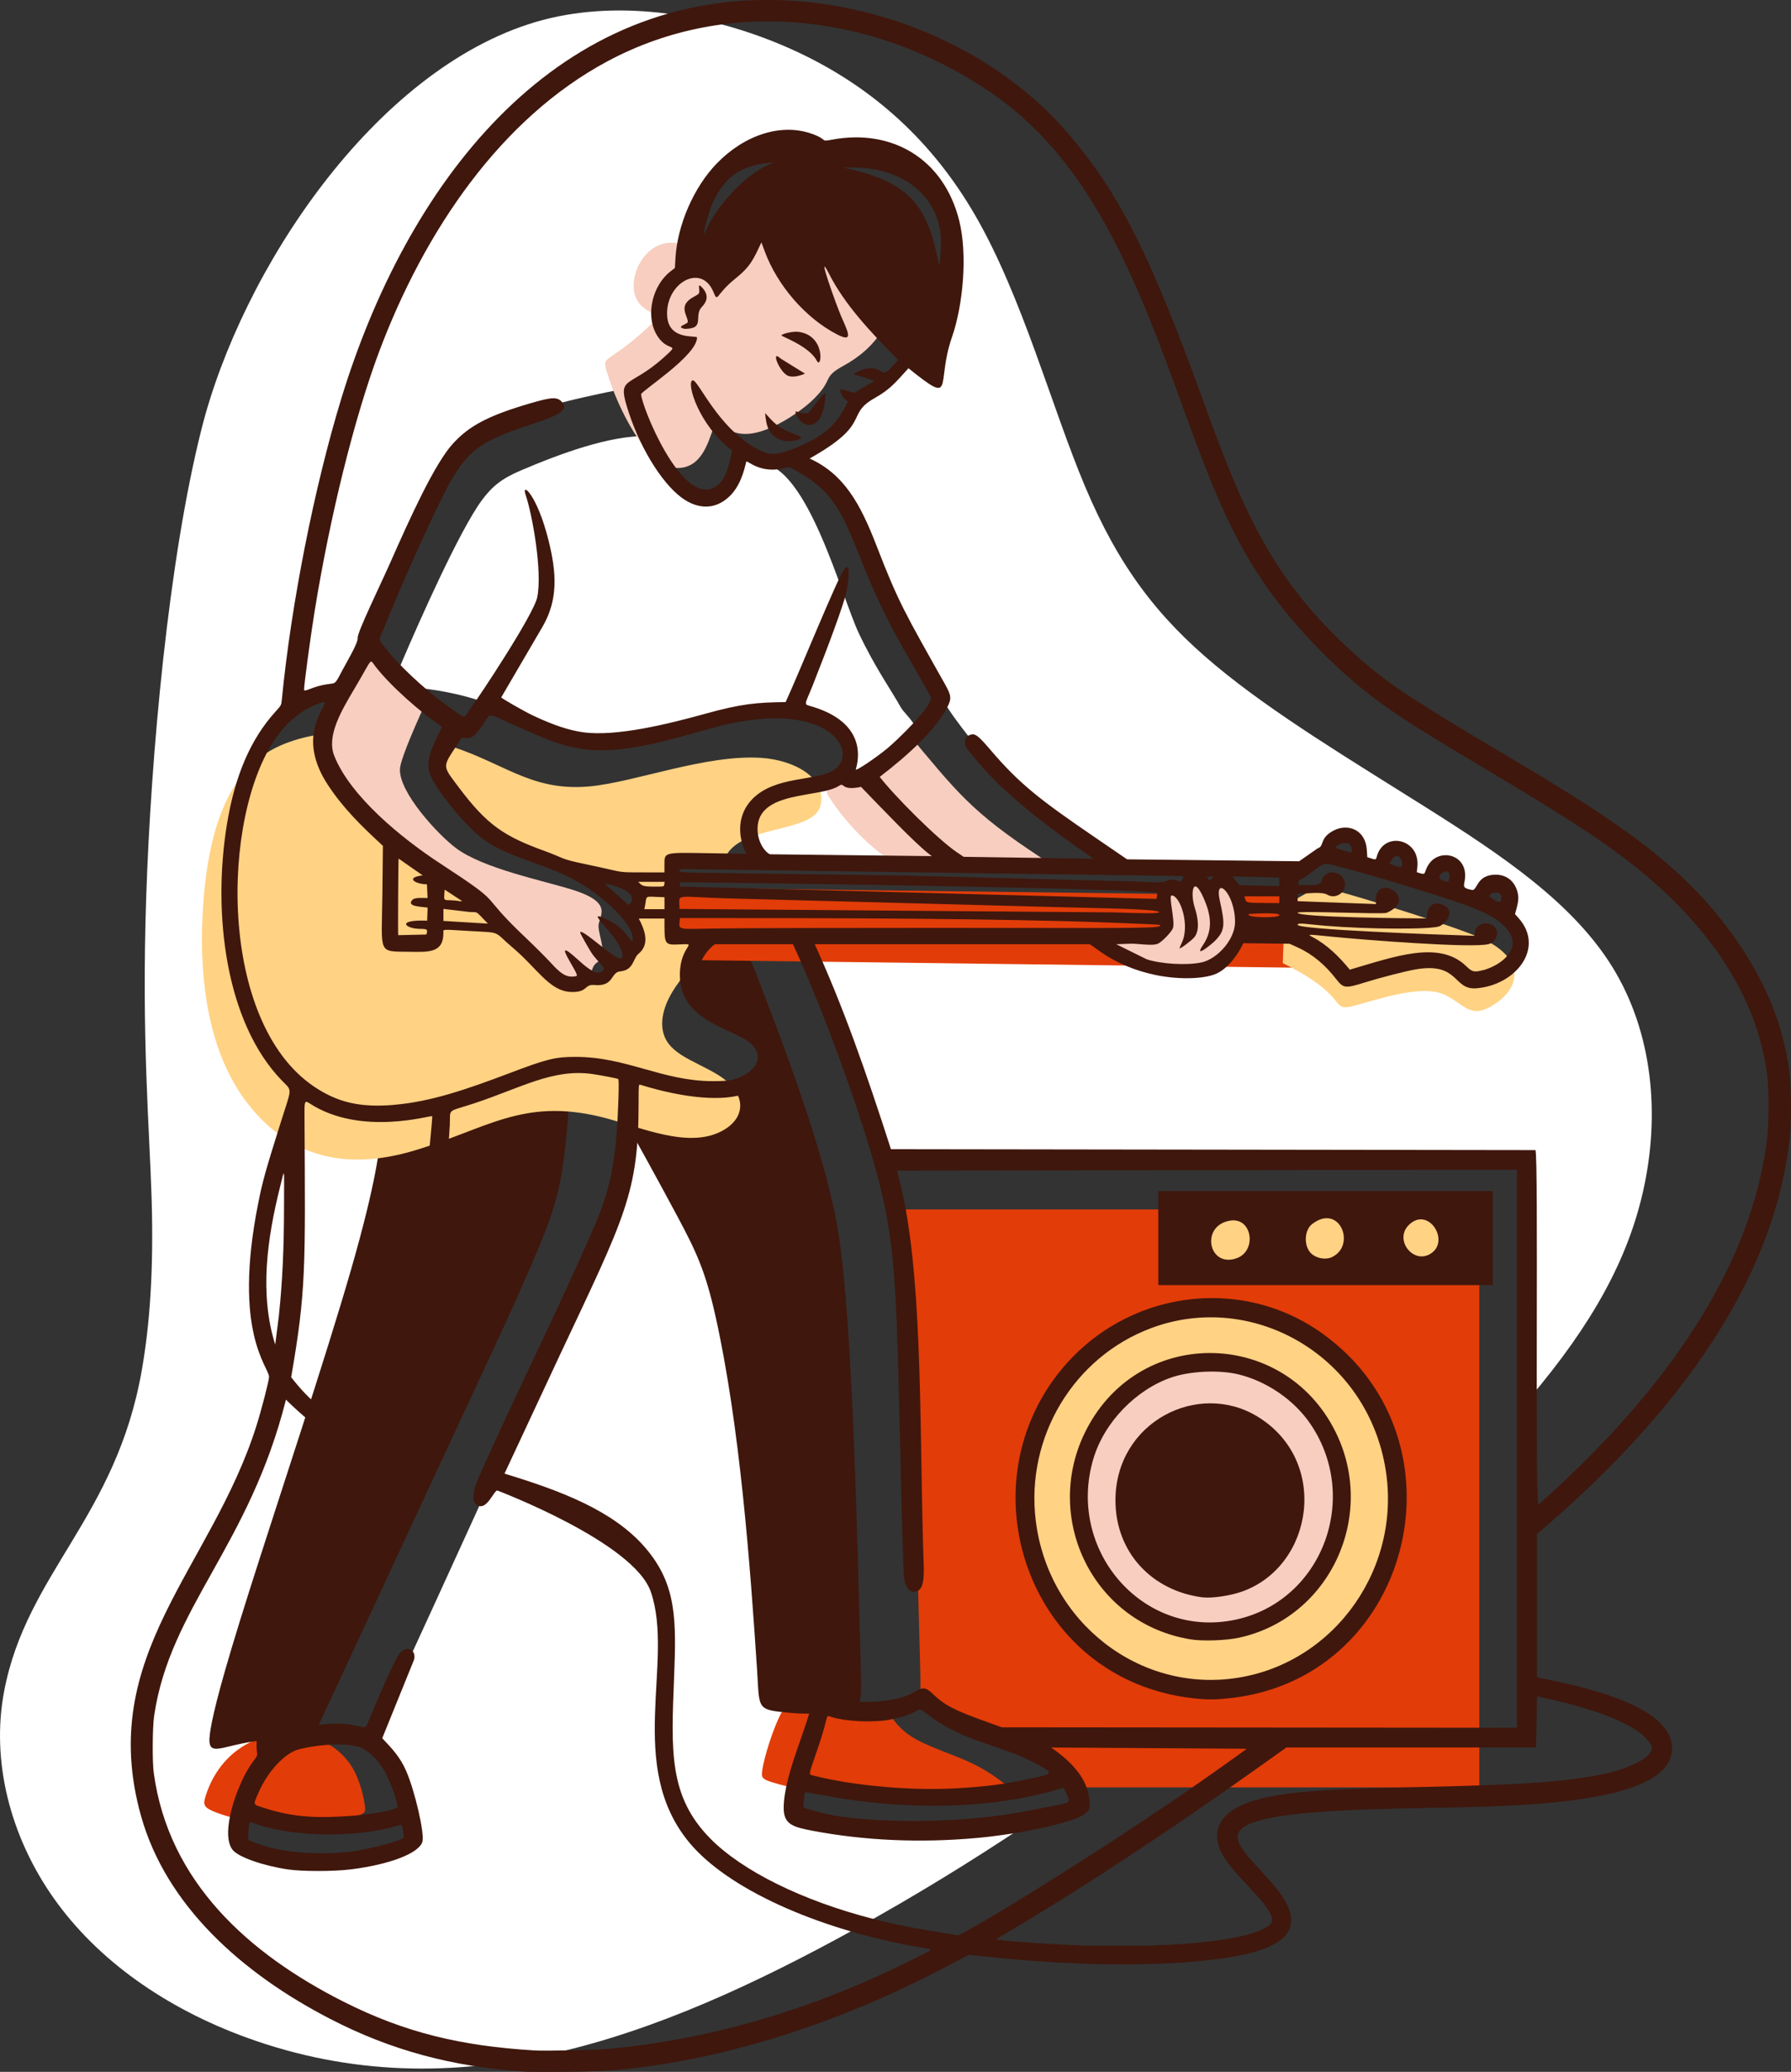 <svg width="268" height="310" viewBox="0 0 268 310" fill="none" xmlns="http://www.w3.org/2000/svg">
<rect x="0" y="0" width="268" height="310" fill="#333333" stroke="none"/>
<g clip-path="url(#clip0_159_5249)">
<path fill-rule="evenodd" clip-rule="evenodd" d="M22.689 179.402C23.003 190.057 22.426 198.103 21.221 205.002C17.367 227.094 3.997 235.334 0.622 253.033C-1.369 263.475 1.514 274.771 8.038 284.015C14.562 293.258 24.739 300.452 36.917 304.881C68.163 316.219 98.005 305.178 128.193 288.498C136.697 283.798 145.191 278.613 153.676 272.942C145.102 274.209 134.495 273.931 126.616 273.209C118.93 272.506 117.98 272.046 119.58 265.724C121.344 258.768 122.61 259.396 122.375 251.378C121.924 236.003 118.879 209.715 114.168 192.625C111.099 181.489 106.888 171.845 104.441 166.997C101.995 162.149 101.322 162.096 100.072 161.829C93.001 160.326 94.478 158.703 94.089 169.315C93.986 172.167 93.722 174.936 91.984 179.842C90.246 184.749 87.018 191.764 80.776 205.457C74.535 219.15 65.276 239.501 60.569 249.705C53.825 264.327 55.814 257.74 59.468 265.769C60.587 268.213 61.419 271.469 61.782 273.288C62.145 275.108 62.043 275.473 60.534 276.219C52.775 280.056 45.082 278.783 37.411 276.219C36.137 275.792 35.928 275.74 35.902 274.514C35.735 266.618 40.558 263.656 40.558 261.062C40.558 256.885 41.843 251.557 44.045 244.438C48.842 228.991 59.758 198.836 64.021 182.01C66.361 172.798 66.258 169.009 66.179 167.039C66.036 163.425 65.906 165.766 59.782 166.399C53.502 167.048 48.686 165.798 43.916 160.965C36.311 153.257 33.983 143.223 34.373 131.368C34.663 122.522 37.154 110.91 43.085 106.141C46.671 103.257 49.835 104.088 51.408 102.411C52.661 101.076 56.211 92.326 58.143 88.026C60.283 83.289 63.144 77.114 65.146 73.087C67.148 69.06 68.292 67.199 70.58 65.549C75.766 61.808 86.594 59.55 92.426 58.356C95.027 57.823 95.179 57.822 96.249 56.971C97.319 56.119 99.292 54.413 100.591 53.32C103.652 50.751 102.059 51.395 99.857 49.218C98.172 47.551 98.657 44.663 100.041 43.118C100.898 42.16 102.243 41.52 102.771 40.082C103.449 38.203 102.476 30.931 107.686 25.457C110.532 22.464 115.935 21 119.356 21.568C123.381 22.237 121.252 23.017 125.99 22.487C131.334 21.889 136.267 23.667 139.852 28.734C143.074 33.283 143.494 40.347 141.412 45.383C139.998 48.837 135.192 54.465 132.841 56.732C130.901 58.595 129.14 58.977 128.093 60.234C127.211 61.298 127.104 63.43 124.207 65.483C120.81 67.882 118.163 67.679 119.916 68.867C123.733 71.453 124.996 71.997 127.469 77.337C128.561 79.695 129.707 82.625 131.786 86.808C133.805 90.878 140.033 101.962 140.837 104.123C141.591 106.15 145.822 111.372 147.923 113.82C152.186 118.786 159.668 123.856 164.955 127.513C167.466 129.244 167.804 129.377 170.404 129.436C176.42 129.575 185.372 129.569 191.659 130.15C194.436 130.406 194.289 130.396 197.27 128.231C198.778 127.137 198.921 126.377 200.176 125.747C202.254 124.71 203.206 125.732 203.498 127.699C203.649 128.71 203.614 128.753 205.319 129.278C207.119 129.831 206.523 127.413 208.732 127.154C211.335 126.847 210.551 130.447 211.301 130.889C211.513 131.013 213.333 131.748 213.751 131.265C214.17 130.782 214.432 129.746 216.06 129.594C218.813 129.338 216.752 132.586 217.96 133.13C222.795 135.307 221.502 132.327 223.81 132.43C225.746 132.517 225.662 135.077 225.442 136.461C225.119 138.499 226.334 137.683 227.255 140.01C228.424 142.965 224.746 144.687 222.65 145.71C219.877 147.067 220.806 145.873 217.969 144.298C211.806 140.878 204.205 147.293 201.768 145.683C200.332 144.743 199.397 142.501 194.746 140.303C193.733 139.824 193.419 139.824 189.753 139.824L120.108 140.489C120.61 141.001 124.452 149.932 125.908 154.024L131.96 173.362C132.327 173.738 227.998 172.934 228.628 173.095C229.257 173.257 228.963 204.059 228.938 209.134C238.272 198.115 243.55 188.471 245.856 178.288C248.477 166.727 247.273 154.472 241.324 144.775C235.374 135.079 224.682 127.936 213.493 120.877C202.303 113.818 190.615 106.838 181.889 99.565C173.162 92.292 167.396 84.727 162.366 72.79C157.336 60.853 153.028 44.554 145.987 32.328C138.945 20.101 129.136 11.948 117.343 6.888C105.55 1.827 91.766 -0.149 80.156 3.292C55.988 10.446 36.135 40.483 30.156 64.188C25.201 83.821 22.582 113.017 21.876 134.248C21.169 155.479 22.373 168.747 22.689 179.402ZM125.01 116.252C123.957 116.606 122.258 117.205 120.272 117.685C116.825 118.518 112.597 118.922 111.929 123.245C111.602 125.37 112.467 127.618 113.918 128.646C115.029 129.434 137.853 129.143 140.608 129.047C144.686 128.904 141.248 128.225 135.133 122.666C131.801 119.636 130.261 116.63 129.14 116.739C125.88 117.055 128.281 115.156 125.01 116.252Z" fill="white"/>
<path fill-rule="evenodd" clip-rule="evenodd" d="M133.717 180.959H221.36V267.432H124.93V265.682C131.274 267.269 141.512 267.729 148.369 267.164C153.373 266.752 155.559 267.87 157.339 267.218C159.119 266.566 159.174 266.299 158.073 265.432C153.427 261.748 150.206 261.409 145.552 259.159C140.241 256.591 141.147 252.864 137.686 253.57C137.785 252.504 137.726 250.474 137.611 246.457C137.187 231.847 136.636 194.789 133.709 180.961L133.717 180.959Z" fill="#E23C08"/>
<path fill-rule="evenodd" clip-rule="evenodd" d="M184.208 180.974C189.96 180.974 189.96 189.843 184.208 189.843C178.457 189.843 178.455 180.974 184.208 180.974ZM211.683 180.959H214.069C215.537 181.523 216.579 183.108 216.579 184.969C216.579 190.554 209.167 190.554 209.167 184.969C209.167 183.108 210.217 181.529 211.676 180.959H211.683ZM198.172 180.974C203.311 180.974 203.311 189.366 198.172 189.366C193.034 189.366 193.034 180.974 198.172 180.974Z" fill="#FFD284"/>
<path fill-rule="evenodd" clip-rule="evenodd" d="M181.41 195.532C196.491 195.532 208.716 208.371 208.716 224.211C208.716 240.05 196.491 252.88 181.41 252.88C166.328 252.88 154.104 240.041 154.104 224.203C154.104 208.365 166.33 195.524 181.41 195.524V195.532Z" fill="#FFD284"/>
<path fill-rule="evenodd" clip-rule="evenodd" d="M181.41 203.566C192.265 203.566 201.065 212.809 201.065 224.211C201.065 235.612 192.256 244.853 181.41 244.853C170.564 244.853 161.755 235.61 161.755 224.211C161.755 212.811 170.555 203.566 181.41 203.566Z" fill="#F7CEBF"/>
<path fill-rule="evenodd" clip-rule="evenodd" d="M116.757 256.599C115.752 258.546 114.309 262.883 114.039 265.058C113.922 265.998 114.104 266.216 115.574 266.682C121.676 268.619 133.118 269.215 140.565 268.6C145.572 268.188 147.758 269.307 149.538 268.654C151.318 268.002 151.373 267.735 150.272 266.869C145.623 263.184 142.404 262.846 137.75 260.595C132.259 257.941 133.412 254.046 129.519 255.095C119.292 257.847 118.141 253.907 116.75 256.599H116.757ZM30.831 268.534C34.685 256.922 49.292 256.898 53.236 265.43C53.897 266.912 54.352 268.481 54.588 270.093C54.731 271.091 54.627 271.198 53.887 271.57C48.695 274.183 37.163 273.279 31.846 270.985C30.363 270.346 30.389 269.867 30.831 268.542V268.534Z" fill="#E23C08"/>
<path fill-rule="evenodd" clip-rule="evenodd" d="M92.133 162.963C90.832 162.809 90.848 162.848 92.847 166.437C94.845 170.026 98.789 177.165 101.472 182.202C104.155 187.238 105.555 190.166 107.064 196.932C110.714 213.309 112.254 234.153 113.28 249.756C113.683 255.913 113.074 255.819 118.532 256.309C122.18 256.636 124.601 256.076 127.921 255.057C128.961 254.738 128.961 254.681 128.727 246.613C128.326 232.802 127.655 197.829 125.423 184.279C123.45 172.312 117.029 155.831 113.021 145.341C111.553 141.486 110.039 140.275 107.091 140.38C104.465 140.472 104.155 140.873 103.724 142.018C99.233 154.007 116.058 153.391 114.997 159.228C113.995 164.747 95.911 163.409 92.138 162.963H92.133ZM85.175 164.2C85.058 166.93 84.695 172.045 83.891 176.387C83.087 180.73 81.834 184.298 75.93 197.351L46.803 260.007C45.684 261.862 44.544 259.915 39.442 260.383C32.802 260.988 30.674 263.673 31.51 258.732C31.953 256.121 33.098 251.326 37.284 238.112C41.47 224.899 48.701 203.269 52.551 189.896C56.401 176.522 56.867 171.409 57.088 168.732C57.308 166.055 57.282 165.815 59.156 165.149C61.03 164.484 64.799 163.39 67.75 162.352C73.32 160.391 74.834 159.091 80.129 159.848C85.634 160.634 85.315 160.935 85.175 164.204V164.2Z" fill="#3F170D"/>
<path fill-rule="evenodd" clip-rule="evenodd" d="M134.267 108.368C134.5 108.101 134.502 108.101 135.412 109.193C143.261 118.613 145.278 121.433 155.827 128.368C157.789 129.659 157.947 129.767 155.566 129.846L135.746 129.658C132.839 129.47 126.937 123.881 124.017 119.189C123.026 117.602 124.375 118.215 128.828 114.275C130.911 112.431 132.916 109.908 134.276 108.361L134.267 108.368Z" fill="#F7CEBF"/>
<path fill-rule="evenodd" clip-rule="evenodd" d="M174.335 134.113C174.377 137.436 176.44 140.269 171.215 140.401C169.63 140.44 167.178 140.254 166.001 140.234C164.825 140.213 164.9 140.36 165.306 140.873C169.632 146.293 182.942 148.172 185.328 140.315C186.613 136.092 183.86 131.12 182.089 132.419C181.158 133.102 181.373 134.064 180.437 132.964C177.934 130.028 178.07 133.915 176.824 133.716C176.09 133.598 174.302 131.682 174.333 134.122L174.335 134.113Z" fill="#F7CEBF"/>
<path fill-rule="evenodd" clip-rule="evenodd" d="M100.685 132.833L174.348 133.748C174.337 133.869 174.333 133.991 174.335 134.113C174.348 135.126 174.702 136.818 174.757 137.884C174.812 138.95 174.53 139.388 174.023 139.741C173.517 140.095 172.795 140.36 171.208 140.401C169.62 140.442 167.17 140.254 165.994 140.234C164.818 140.213 164.893 140.36 165.299 140.873C165.704 141.386 166.449 142.266 168.139 143.245C168.989 143.73 169.873 144.147 170.784 144.493L100.679 143.621V132.833H100.685ZM184.612 133.885L193.295 133.993V144.783L181.428 144.634C181.699 144.517 181.963 144.385 182.221 144.24C182.968 143.83 183.627 143.272 184.16 142.598C184.694 141.924 185.091 141.148 185.328 140.315C185.763 138.895 185.799 137.378 185.431 135.938C185.245 135.216 184.969 134.521 184.61 133.87L184.612 133.885Z" fill="#E23C08"/>
<path fill-rule="evenodd" clip-rule="evenodd" d="M192.216 136.948L191.949 144.108C202.322 149.219 198.776 151.507 202.704 150.468C206.299 149.516 212.684 147.283 216.058 148.789C218.903 150.06 219.885 152.361 222.904 150.695C227.859 147.958 228.154 143.396 221.891 140.499C217.853 138.632 204.436 134.511 200.167 133.346C196.89 132.451 197.106 132.799 193.403 134.825C192.572 135.278 192.35 135.438 192.219 136.955L192.216 136.948Z" fill="#FFD284"/>
<path fill-rule="evenodd" clip-rule="evenodd" d="M38.866 113.378C32.259 118.454 30.659 129.052 30.285 137.514C29.872 146.83 31.224 157.472 36.915 164.926C43.338 173.344 51.982 175.139 61.973 172.159C72.725 168.95 78.152 164.262 89.897 167.11C95.669 168.509 103.249 172.197 108.466 168.975C111.683 166.988 111.7 163.442 107.387 160.797C103.568 158.455 99.055 157.543 99.09 153.111C99.129 148.112 104.906 143.29 108.292 139.482L100.6 139.386V128.597L108.378 128.693C110.156 123.242 121.712 124.875 122.77 120.544C123.775 116.427 118.916 113.743 113.979 113.401C105.62 112.831 95.036 117.049 88.176 117.668C79.163 118.478 75.183 113.827 66.212 111.276C65.875 112.228 65.643 113.026 65.623 113.476C65.465 116.948 71.259 123.251 74.017 125.309C78.075 128.344 86.902 130.126 91.366 131.511C97.829 133.519 95.291 135.498 95.332 136.998C95.374 138.568 96.743 141.322 95.188 142.352C93.83 143.256 94.92 144.501 92.731 144.751C91.142 144.93 92.316 146.761 88.934 146.761C87.585 146.761 87.666 147.556 86.346 147.68C83.085 147.984 75.57 138.45 73.307 136.171C68.185 131.015 54.698 124.503 49.499 114.523C48.828 113.233 48.705 111.528 48.873 109.748C45.073 110.209 41.532 111.323 38.866 113.372V113.378Z" fill="#FFD284"/>
<path fill-rule="evenodd" clip-rule="evenodd" d="M113.799 69.312C108.87 69.107 111.322 65.594 110.874 67.635C109.516 73.822 103.717 78.676 100.692 71.737C97.807 65.145 97.972 65.284 96.893 65.255C91.261 65.111 83.792 67.902 77.969 70.378C75.117 71.589 73.662 72.736 72.096 74.858C68.695 79.475 62.608 93.281 60.319 98.629C59.273 101.072 59.022 101.849 59.433 102.702C77.756 103.563 80.514 111.863 92.388 110.786C100.784 110.034 119.343 102.24 125.972 109.707C127.257 111.158 126.631 112.632 127 113.654L128.083 116.694L136.633 110.075C138.066 108.964 135.392 106.898 134.807 105.859C133.339 103.227 130.938 99.877 128.532 94.796C125.902 89.275 120.835 69.606 113.799 69.312Z" fill="white"/>
<path fill-rule="evenodd" clip-rule="evenodd" d="M85.746 147.405C86.065 146.932 86.175 146.437 86.961 146.349C89.15 146.101 88.062 144.854 89.418 143.95C90.973 142.916 89.602 140.168 89.561 138.596C89.521 137.092 92.059 135.117 85.596 133.109C81.129 131.722 72.301 129.938 68.242 126.909C65.489 124.841 59.69 118.548 59.848 115.066C59.925 113.363 63.021 106.661 63.463 105.667C63.905 104.672 63.801 104.539 62.384 103.388C58.66 100.381 57.123 99.144 54.814 96.833C50.96 105.293 44.733 110.662 52.391 119.708C57.422 125.646 64.472 129.361 69.804 133.267C74.164 136.463 80.231 143.982 83.171 146.148C83.941 146.731 84.813 147.157 85.741 147.402L85.746 147.405Z" fill="#F7CEBF"/>
<path fill-rule="evenodd" clip-rule="evenodd" d="M108.774 31.057C107.785 32.349 106.302 34.614 105.315 35.772C103.449 37.962 103.039 36.255 100.321 36.319C95.733 36.424 93.26 43.056 95.9 45.669C97.82 47.568 99.374 46.654 97.919 48.066C90.376 55.364 89.819 52.487 91.076 56.478C92.311 60.387 96.568 70.076 101.426 70.025C104.858 69.989 105.875 66.532 106.77 63.99C107.761 61.171 108.286 67.363 115.809 63.778C117.875 62.793 120.32 61.146 121.802 59.663C124.796 56.676 122.955 56.518 126.185 54.747C128.716 53.36 130.672 51.642 132.193 49.194C132.648 48.461 132.621 48.301 130.969 46.355C129.318 44.41 126.042 40.682 123.445 37.52C119.358 32.561 116.985 28.674 111.553 29.294C110.268 29.441 109.771 29.76 108.783 31.052L108.774 31.057Z" fill="#F7CEBF"/>
<path d="M78.642 309.976C67.743 309.269 58.495 306.78 49.389 302.067C36.232 295.277 24.867 285.128 21.107 271.726C14.35 247.664 31.615 234.729 38.376 213.321C39.152 210.86 40.257 206.578 40.257 206.019C40.257 204.515 34.775 199.47 38.629 180.077C39.29 176.748 39.708 175.25 41.993 167.988C43.711 162.536 43.775 163.328 42.164 161.66C33.733 152.94 31.782 136.658 33.955 123.345C35.15 116.036 37.515 110.551 41.246 106.455C42.087 105.53 42.094 105.515 42.178 104.631C43.566 90.4 47.018 72.918 51.063 59.667C60.839 27.626 82.498 -0.865 116.343 0.015C132.753 0.44 149.481 7.847 159.899 20.043C167.526 28.989 172.171 38.201 180.127 60.208C185.849 76.029 190.099 85.949 201.074 96.358C206.275 101.294 209.668 103.676 221.823 110.906C237.308 120.117 248.633 126.712 256.846 136.73C263.197 144.475 266.728 152.171 267.78 160.563C268.044 162.657 268.077 167.668 267.846 169.911C265.423 193.374 248.719 213.612 229.998 229.525V250.974C237.754 252.478 249.854 255.324 250.195 261.338C250.718 270.562 224.256 270.275 211.461 270.549C197.514 270.844 185.174 271.455 185.187 274.811C185.199 278.167 195.264 284.013 192.821 288.91C191.817 290.925 188.303 292.331 182.313 293.106C172.757 294.341 160.565 294.187 146.473 292.651L145.019 292.493C144.102 292.662 123.915 305.229 97.959 309.036C92.913 309.773 90.376 309.955 84.636 309.994C81.749 310.013 79.055 310.006 78.642 309.981V309.976ZM91.182 306.545C106.355 305.139 121.727 300.625 136.368 293.277C140.237 291.333 139.976 291.795 136.994 291.256C121.958 288.536 108.862 282.528 103.206 275.764C93.54 264.207 100.953 248.615 97.394 238.195C94.852 230.747 74.443 223.026 74.443 223.026C73.907 222.876 72.768 226.41 71.21 225.062C70.494 224.446 70.962 222.733 71.327 221.795C71.877 220.38 75.878 211.672 78.833 205.457C83.986 194.62 88.492 184.751 89.686 181.675C91.567 176.838 92.283 172.517 92.542 164.35C92.604 162.533 92.591 161.508 92.511 161.45C92.377 161.354 90.015 160.901 88.629 160.698C82.724 159.867 77.985 162.766 70.905 165.104C66.787 166.462 67.418 165.738 67.304 168.368C67.211 170.682 65.741 190.796 62.151 187.116C61.575 186.523 61.6 186.067 62.29 183.544C62.976 180.977 63.493 178.367 63.837 175.729C64.078 173.966 64.737 167.082 64.676 167.01C64.493 166.822 54.008 170.088 46.324 165.091C45.541 164.582 45.55 164.777 45.564 167.134C45.697 189.71 45.814 193.124 43.569 206.066C44.854 207.713 46.353 209.373 48.132 210.736C49.587 211.851 52.09 213.387 52.446 213.387L53.568 210.548C54.366 209.033 56.353 209.322 56.187 211.274C55.913 214.469 43.423 251.471 42.483 255.678C42.3 256.464 41.663 259.407 42.212 259.249C45.407 258.296 49.851 257.469 52.977 258.152C54.852 258.56 54.704 258.601 55.13 257.573C57.389 252.095 59.213 248.119 59.798 247.408C60.899 246.06 62.338 246.889 61.96 248.327L57.198 260.078C58.739 261.721 59.835 262.851 60.762 264.944C62.061 267.878 63.546 274.305 63.212 275.55C62.744 277.277 58.359 278.975 52.476 279.708C49.949 280.026 45.12 280.026 43.052 279.708C39.297 279.144 35.697 277.864 34.827 276.807C32.852 274.401 35.511 266.793 37.763 263.716C38.93 262.124 38.303 263.137 38.4 260.52C38.464 258.796 38.921 256.777 40.096 253.027L50.23 220.923C52.773 212.809 52.799 219.284 42.79 209.422C37.255 231.394 25.467 240.5 23.069 256.697C22.81 258.466 22.773 263.549 23.012 265.301C25.232 281.571 37.183 292.326 51.428 299.514C60.633 304.154 69.005 306.122 79.888 306.791C81.659 306.898 89.141 306.74 91.189 306.552L91.182 306.545ZM171.197 291.13C181.202 290.867 187.882 289.763 189.98 288.028C192.078 286.293 184.594 280.977 182.744 277.131C181.074 273.651 182.834 270.871 187.62 269.412C193.006 267.778 202.091 267.622 211.525 267.412C227.332 267.057 233.302 266.675 238.754 265.677C243.944 264.718 247.495 262.881 247.163 261.323C247.049 260.8 245.992 259.657 245.001 258.986C241.654 256.73 236.071 255.082 229.998 253.824L229.842 261.462L192.485 261.471L187.429 265.068C175.431 273.6 161.991 282.55 149.991 289.592C149.488 289.887 149.097 290.156 149.125 290.179C149.338 290.401 158.367 291.008 162.953 291.119L171.189 291.128L171.197 291.13ZM144.599 288.949C151.217 285.302 165.86 276.04 176.306 268.897C179.67 266.6 186.275 261.926 186.55 261.656L157.293 261.468C160.343 263.605 162.839 266.139 163.043 269.585C163.107 270.688 162.973 270.98 162.149 271.538C160.314 272.762 152.531 274.446 146.045 275.018C137.576 275.77 129.336 275.394 121.604 273.931C118.668 273.367 117.271 272.991 117.271 270.523C117.271 265.308 121.391 257.255 121.391 254.634L120.27 242.287C119.248 230.375 116.221 198.818 112.746 189.76C112.089 188.04 109.411 182.48 107.886 179.666C107.001 178.026 106.733 177.419 106.733 177.047C106.735 176.828 106.796 176.614 106.908 176.429C107.021 176.243 107.181 176.092 107.371 175.993C107.562 175.895 107.775 175.851 107.988 175.868C108.201 175.885 108.405 175.962 108.578 176.09C109.257 176.543 110.909 179.474 113.364 184.549C115.575 189.136 116.236 191.039 117.203 195.609C119.574 206.803 121.934 229.728 123.076 243.169C123.478 247.893 123.913 252.326 124.08 253.354C124.34 254.918 133.41 255.315 136.844 253.149C138.275 252.247 138.692 252.602 139.78 253.636C141.373 255.14 142.9 255.935 147.347 257.526L149.916 258.449L226.994 258.516V175.026L134.245 175.145C134.245 175.205 134.383 175.797 134.555 176.46C138.024 189.807 137.594 211.247 138.121 231.142C138.215 234.642 138.552 237.375 137.354 238.015C136.62 238.4 136.045 238.159 135.605 237.276C135.164 236.392 135.192 237.426 134.493 207.95C134.111 191.783 133.616 185.914 132.067 179C129.971 169.638 123.568 151.91 118.657 141.277H107.06C106.51 141.369 103.153 144.719 104.911 148.031C107.205 152.355 115.968 151.919 115.968 158.158C115.968 160.852 114.192 162.589 111.608 163.585C108.325 164.856 102.527 164.38 95.777 162.296C95.574 162.234 95.557 162.416 95.557 164.89C95.557 178.517 93.601 181.869 83.729 202.846L75.493 220.489C83.841 223.032 91.733 225.983 96.528 231.542C101.323 237.101 101.197 242.481 100.865 251.074C100.448 261.857 100.018 268.728 106.262 275.065C111.072 279.952 120.061 284.389 130.633 287.107C134.104 287.998 137.253 288.611 142.562 289.446C143.594 289.611 143.173 289.728 144.61 288.94L144.599 288.949ZM179.822 254.221C154.372 252.341 143.977 223.053 158.752 205.008C168.492 193.114 185.577 190.721 197.859 199.515C220.389 215.659 211.149 251.92 183.138 254.176C182.035 254.294 180.924 254.309 179.819 254.221H179.822ZM185.19 251.04C199.855 248.745 210.03 234.323 207.225 219.207C204.139 202.562 187.24 193.124 172.265 198.716C160.646 203.053 153.458 215.031 154.986 227.514C156.846 242.729 170.521 253.356 185.187 251.04H185.19ZM178.136 245.288C163.586 242.876 156.163 227.388 162.219 214.603C169.927 198.344 192.094 198.551 199.859 214.27C206.051 226.805 199.015 242.081 185.388 245.045C183.467 245.466 179.914 245.583 178.136 245.288ZM184.251 242.468C197.559 240.097 203.735 224.474 196.157 213.161C193.647 209.413 189.448 206.621 185.251 205.625C182.45 204.957 178.136 205.125 175.308 206.093C169.986 207.914 165.229 212.796 163.601 218.295C159.609 231.766 170.696 244.887 184.251 242.468ZM179.945 239.007C172.421 238.035 166.897 232.317 166.915 224.446C166.941 212.791 179.268 206.508 188.18 211.96C198.951 218.539 196.581 234.195 185.992 238.09C184.194 238.751 181.347 239.18 179.936 238.998L179.945 239.007ZM173.324 185.258V178.224H223.383V192.289H173.324V185.258ZM185.069 188.255C188.099 187.163 187.398 182.124 184.102 182.632C179.552 183.331 180.815 189.792 185.069 188.255ZM199.365 188.067C202.97 186.279 200.432 179.951 196.308 183.179C195.15 184.087 195.082 186.476 196.183 187.529C197 188.311 198.402 188.55 199.365 188.07V188.067ZM213.863 187.704C217.224 185.952 213.792 180.342 210.815 183.281C208.613 185.459 211.351 189.024 213.863 187.704ZM52.489 277.055C54.069 276.881 59.361 275.693 60.319 275.046C60.586 274.858 60.162 273.128 60.116 273.072C60.07 273.016 59.749 273.072 59.416 273.175C53.891 274.909 44.469 274.973 38.543 273.001C36.998 272.487 37.33 272.183 37.108 275.277C41.42 277.285 47.3 277.618 52.492 277.055H52.489ZM144.742 272.147C148.963 271.803 151.402 271.45 156.144 270.487C160.448 269.613 160.275 269.963 159.505 268.207C159.27 267.669 159.138 267.485 158.984 267.532C147.963 270.952 134.647 270.831 122.784 268.547C121.523 268.305 120.472 268.126 120.446 268.147C120.378 268.222 120.167 270.341 120.219 270.433C120.27 270.525 122.812 271.245 124.03 271.495C129.341 272.589 138.642 272.655 144.742 272.147ZM52.867 271.679C53.669 271.621 59.743 270.97 59.539 270.241C58.312 265.729 56.882 263.301 54.564 261.782C52.564 260.466 47.064 261.112 44.667 261.757C42.582 262.321 39.989 265.141 38.66 268.271C37.857 270.173 37.759 269.936 39.567 270.527C44.065 271.997 47.844 272.053 52.867 271.679ZM142.617 267.596C147.143 267.372 150.142 266.998 153.858 266.194C157.638 265.374 158.079 265.489 154.539 263.637C149.817 261.167 144.339 260.562 139.49 257.024C136.297 254.693 139.123 256.2 133.067 257.315C130.639 257.768 126.631 257.58 124.465 256.922C123.364 256.588 124.232 256.245 122.263 261.911C120.947 265.718 120.978 265.483 121.657 265.658C127.792 267.226 136.315 267.914 142.61 267.602L142.617 267.596ZM232.125 223.399C248.655 208.328 262.223 189.971 264.473 169.979C264.684 168.123 264.684 162.809 264.473 161.093C262.88 147.954 254.302 137.008 243.461 128.714C238.675 125.05 234.102 122.112 221.467 114.566C210.116 107.787 204.739 104.663 197.218 96.976C185.598 85.096 182.114 74.963 176.044 58.291C169.121 39.282 162.28 23.427 148.303 13.87C131.182 2.156 109.213 -0.664 90.861 9.191C75.012 17.693 63.559 34.386 56.68 52.756C53.01 62.601 49.389 77.174 47.067 91.53C46.465 95.26 45.5 102.418 45.5 103.155C45.5 103.719 46.675 102.637 49.413 102.319C50.237 102.223 50.2 102.264 51.298 100.163C51.868 99.07 53.604 96.215 53.524 95.429C53.443 94.643 56.976 87.404 58.459 84.05C61.408 77.375 65.065 69.316 67.818 66.327C70.292 63.641 73.213 62.135 79.462 60.312C82.744 59.358 83.485 59.355 84.201 60.287C85.276 61.699 81.964 62.669 78.829 63.722C71.912 66.047 70.077 67.4 67.345 72.166C65.601 75.226 60.393 86.641 58.027 92.591C56.634 96.106 56.464 95.347 57.477 96.707C59.354 99.238 63.404 103.056 66.847 105.543C69.921 107.761 69.354 107.456 70.151 106.372C71.701 104.278 79.877 91.933 80.393 89.355C81.177 85.481 79.657 76.967 78.646 74.023C77.969 72.021 80.367 73.974 82.079 80.845C83.291 85.707 83.548 89.75 81.149 93.831L75.008 104.338C74.948 104.441 78.425 106.436 79.78 107.073C82.799 108.496 85.155 109.278 87.277 109.569C92.232 110.248 100.042 108.319 105.482 106.81C110.962 105.289 113.199 105.105 117.561 105.048C119.642 100.525 125.33 86.462 126.31 85.207C127.625 83.524 126.677 88.54 126.587 88.878C126.082 90.827 124.144 96.162 121.621 102.526C120.336 105.742 120.152 105.297 121.668 105.765C130.703 108.56 127.981 115.07 128.062 115.151C128.211 115.305 131.011 113.425 132.751 112C134.084 110.908 139.725 105.522 139.281 104.293C139.207 104.105 138.22 102.336 137.088 100.379C132.65 92.72 131.399 90.152 128.264 82.315C125.713 75.924 124.072 73.177 119.231 70.491C117.89 69.739 118.383 69.82 117.2 70.087C113.733 70.869 111.878 68.893 111.694 69.062C111.556 69.19 111.202 72.149 109.35 74.074C107.427 76.072 104.974 76.347 102.531 74.826C99.499 72.948 96.021 67.568 94.118 61.813C92.171 55.922 93.913 58.409 99.457 53.369C101.997 51.059 99.8 52.993 98.145 49.882C96.62 47.013 97.653 42.663 100.347 40.596L100.987 40.099L101.07 38.676C101.358 33.661 103.805 28.029 107.246 24.47C111.428 20.146 116.897 18.423 121.419 19.994C124.107 20.934 122.536 21.259 124.614 20.878C133.346 19.272 141.211 23.632 143.546 33.057C144.779 38.037 144.148 45.551 142.445 50.459C139.974 57.574 143.1 60.838 135.943 55.1C134.016 57.193 133.285 58.208 130.876 59.567C126.392 62.096 130.578 63.327 121.149 68.604C126.288 70.95 128.71 75.311 131.178 81.699C134.436 90.135 135.447 91.777 141.419 102.398C142.377 104.101 142.413 104.575 141.694 105.919C139.793 109.47 135.691 113.126 131.641 116.241C133.808 119.061 140.362 125.659 143.337 127.625L144.205 128.201L163.634 128.485C157.983 124.569 150.837 119.394 146.422 114.106C144.423 111.712 144.37 111.634 144.37 111.098C144.352 110.839 144.423 110.581 144.572 110.37C144.721 110.16 144.937 110.009 145.183 109.945C145.917 109.695 146.354 110.028 148.303 112.31C152.606 117.356 155.759 119.76 163.784 125.247L168.653 128.577L194.399 128.868L197.172 126.93C198.235 126.603 197.369 125.373 199.628 124.236C201.646 123.217 204.326 124.063 204.53 127.187L204.597 128.257C205.882 128.658 205.855 128.757 206.02 128.154C207.073 124.298 212.533 125.475 212.091 129.693L212.004 130.496C213.656 131.06 212.883 130.684 213.806 129.302C215.412 126.906 219.507 127.798 219.229 131.325C219.132 132.568 218.604 132.829 220.246 133.16C221.111 133.335 220.855 130.876 223.821 130.876C225.515 130.876 226.757 131.938 227.125 133.681C227.326 134.641 227.053 135.476 226.701 136.773L227.205 137.337C231.234 141.803 226.849 147.413 220.903 147.875C217.403 148.15 218.372 143.937 211.881 145.037C210.378 145.291 206.59 146.264 204.153 147.022C201.3 147.913 201.021 147.881 199.932 146.486C198.314 144.401 196.467 142.802 194.212 141.773L192.977 141.209L186.06 141.127C185.181 142.918 183.902 144.65 182.327 145.531C180.587 146.499 176.541 146.646 172.87 145.875C166.563 144.546 163.643 141.463 163.021 141.273H121.911C126.166 150.616 129.538 160.203 133.32 171.951L229.751 172.084C230.261 172.411 229.646 225.617 230.219 225.13C230.34 225.029 231.197 224.252 232.127 223.399H232.125ZM41.743 196.705C42.263 191.83 42.5 186.706 42.503 180.162C42.503 174.622 42.643 174.635 41.953 177.402C39.934 185.412 38.815 193.671 41.182 201.186L41.751 196.712L41.743 196.705ZM58.932 165.311C64.388 164.866 69.76 163.029 76.234 160.574C81.865 158.436 83.083 158.136 86.13 158.136C93.792 158.136 99.07 161.758 106.667 161.769C108.17 161.769 108.958 161.715 109.585 161.557C112.23 160.895 114.485 158.865 112.826 156.645C110.76 153.874 101.734 153.365 101.734 145.877C101.734 141.27 104.742 141.155 101.632 141.307C99.327 141.42 99.429 141.279 99.429 137.436H95.587C96.398 139.008 97.348 141.215 95.557 142.7C94.674 143.429 94.871 145.144 92.804 145.341C91.32 145.49 91.934 147.652 88.95 147.381C87.361 147.238 88.033 148.533 85.39 148.419C82.204 148.279 80.362 144.869 76.776 141.839C73.656 139.207 75.269 139.598 70.116 139.292C65.926 139.042 66.35 139.01 66.35 139.593C66.35 142.634 64.082 142.448 61.237 142.412C56.453 142.339 57.115 142.866 57.218 133.827L57.299 126.558C54.028 123.55 51.32 120.886 49.04 117.405C44.384 110.274 48.616 106.126 48.616 105.022C48.616 104.962 44.48 105.802 41.276 110.417C33.035 122.26 32.65 152.831 46.935 162.542C50.496 164.959 53.852 165.738 58.936 165.319L58.932 165.311ZM86.293 146.02C86.739 145.736 82.072 139.576 86.394 143.514C87.407 144.433 88.985 145.841 89.817 145.488C91.198 144.896 89.589 144.294 88.415 142.42C87.897 141.591 86.816 139.647 86.816 139.546C86.816 138.641 91.923 143.518 92.806 143.418C93.645 143.322 92.825 141.399 91.604 139.912C89.528 137.384 88.279 136.331 91.053 137.694C94.221 139.252 94.693 141.973 94.682 140.405C94.669 138.021 89.446 133.179 84.449 130.896C79.829 128.795 75.124 127.902 71.811 125.17C69.145 122.982 65.122 117.948 64.357 115.884C63.516 113.579 64.95 111.346 66.15 108.754C62.98 106.641 58.563 102.762 56.196 99.747C55.252 98.546 55.893 98.243 53.118 102.911C51.063 106.376 48.831 110.113 50.022 113.104C52.428 119.144 60.039 125.379 65.845 129.178C76.108 135.893 70.964 133.013 78.642 140.288C80.015 141.593 81.712 143.285 82.417 144.055C83.85 145.636 84.597 146.123 85.564 146.123C85.813 146.133 86.062 146.097 86.299 146.016L86.293 146.02ZM221.927 145.165C224.359 144.527 227.451 142.285 225.976 139.713C224.926 137.891 222.843 136.617 218.389 135.094C211.856 132.853 199.534 129.253 198.4 129.25C197.596 129.25 195.908 130.981 194.829 131.475C194.223 131.754 194.296 131.84 194.296 132.445C196.779 132.372 197.488 132.673 197.796 131.694C198.369 129.866 201.01 130.334 201.248 132.16C201.432 133.57 199.815 134.604 198.58 133.852C197.846 133.412 195.713 133.675 194.175 133.748V134.839L205.908 135.271C205.265 130.163 212.674 134.331 207.479 136.587C206.635 136.826 194.175 136.241 194.175 136.57C194.175 137.249 210.555 137.42 213.522 137.42C213.522 134.047 216.407 135.243 216.765 136.128C217.244 137.316 215.847 138.422 215.412 138.589C214.128 139.089 204.807 139.051 198.358 138.521C195.53 138.288 194.173 138.002 194.173 138.369C194.173 139.081 214.728 139.837 220.637 140.019C220.637 137.737 222.986 137.918 223.649 138.677C224.392 139.531 223.92 140.933 222.781 141.253C220.432 141.92 203.827 140.602 199.455 140.166C195.476 139.768 195.561 139.762 196.484 140.254C198.56 141.352 200.387 143.132 201.979 145.086C208.567 143.176 215.31 140.621 219.374 144.542C220.312 145.448 220.56 145.507 221.929 145.15L221.927 145.165ZM179.78 144.01C182.27 143.446 184.812 140.476 184.808 137.959C184.808 133.551 181.634 130.84 182.536 134.788C183.373 138.457 183.271 139.299 181.757 140.822C181.454 141.13 178.512 143.616 180.006 141.411C181.518 139.172 181.256 136.972 180.103 134.363C178.472 130.671 178.119 133.729 178.754 135.711C179.246 137.252 179.571 139.155 178.73 140.222C178.372 140.677 176.616 142.001 176.512 141.892C176.486 141.867 176.633 141.489 176.84 141.059C178.11 138.427 176.583 133.983 175.324 133.983C174.788 133.983 175.926 137.982 175.489 138.933C175.201 139.561 173.885 140.907 173.287 141.189C172.419 141.604 170.123 141.117 168.963 141.206L167.025 141.277L171.586 143.533C173.739 144.253 177.684 144.473 179.784 143.999L179.78 144.01ZM63.795 139.831C64.146 138.876 63.674 139.021 62.595 138.97C60.554 138.873 59.33 137.583 63.916 137.756L63.99 135.807C63.195 135.649 60.687 135.69 61.734 134.62C62.081 134.263 63.182 134.367 63.983 134.367L63.887 132.318C62.175 132.299 60.525 131.318 63.247 130.977L59.65 128.468C59.594 128.68 59.528 139.865 59.585 139.924L63.795 139.831ZM143.452 138.841C170.956 138.841 174.126 138.965 173.549 138.384C173.476 138.309 164.126 137.95 159.101 137.82C141.099 137.374 121.164 137.365 101.744 137.365C101.621 139.26 100.809 139.021 107.644 138.92C110.85 138.869 126.965 138.831 143.452 138.835V138.841ZM72.153 137.305C70.949 136.059 71.551 136.688 69.427 136.356L66.352 135.995V137.797L73.013 138.198L72.144 137.303L72.153 137.305ZM191.441 136.929C191.441 136.438 186.924 136.756 186.923 136.758C186.04 137.311 191.441 137.421 191.441 136.929ZM173.456 136.491C173.456 135.983 164.052 135.891 157.726 135.713L109.387 134.434C100.578 134.201 101.679 133.547 101.679 136L166.776 136.517C171.516 136.696 173.45 136.685 173.45 136.476L173.456 136.491ZM99.431 135.137V134.243C96.078 134.182 96.945 133.712 96.416 136.034H99.431V135.137ZM94.368 135.113C95.653 133.216 90.597 132.13 90.492 132.237L94.027 135.38C94.107 135.38 94.263 135.267 94.368 135.113ZM191.434 134.63V134.111H186.205C186.523 135.152 186.185 135.074 189.461 135.109L191.428 135.13V134.622L191.434 134.63ZM224.563 134.808C225.207 133.086 222.889 133.37 222.889 134.128C222.889 134.199 224.346 135.357 224.563 134.808ZM69.094 134.79L66.537 133.111C66.423 135.322 66.121 134.384 69.004 134.867C69.015 134.87 69.027 134.87 69.038 134.867C69.049 134.865 69.06 134.86 69.069 134.852C69.078 134.845 69.085 134.835 69.09 134.824C69.095 134.813 69.097 134.802 69.097 134.79H69.094ZM173.131 134.098C173.173 133.946 173.179 133.786 173.148 133.632C172.47 132.938 111.45 132.066 101.74 132.007V132.648L173.05 134.5L173.131 134.098ZM99.411 132.295L99.448 131.945H95.513C96.108 132.59 96.17 132.684 98.552 132.658C99.34 132.648 99.365 132.641 99.406 132.295H99.411ZM191.434 131.945V131.304L184.39 131.133L185.471 132.449L191.434 132.586V131.949V131.945ZM174.757 131.741C176.093 131.25 176.372 132.314 176.796 131.741C177.315 131.034 177.365 131.058 175.427 131.058L102.52 130.034C101.786 130.034 101.679 130.064 101.679 130.272C101.679 130.481 101.863 130.517 104.893 130.596L135.073 130.996L169.648 131.887C173.898 132.075 173.88 132.075 174.757 131.748V131.741ZM216.836 131.63C217.455 129.073 214.172 131.193 215.866 131.727C216.673 131.983 216.752 131.974 216.836 131.63ZM181.314 131.483L181.61 131.162H180.556L181.015 131.799C181.015 131.799 181.156 131.658 181.32 131.483H181.314ZM99.426 129.5C99.426 127.475 99.165 127.547 106.135 127.663L111.687 127.755C110.204 124.819 110.45 121.644 112.681 119.456C116.159 116.046 122.133 116.923 124.794 115.202C128.545 112.758 124.487 105.084 109.475 108.225C103.612 109.447 94.43 113.181 87.09 112.055C84.449 111.65 82.953 111.139 77.934 108.942C72.4 106.517 73.674 106.511 72.213 108.511C70.661 110.639 70.501 110.507 69.094 110.365C66.179 114.976 65.922 114.168 68.684 117.852C72.868 123.435 75.465 125.15 81.499 127.33C84.566 128.439 83.564 128.458 87.644 129.308C94.629 130.748 91.105 130.5 99.424 130.532V129.5H99.426ZM209.811 129.423C209.931 128.795 209.094 126.845 207.91 129.235C208.982 129.611 209.699 130.037 209.811 129.423ZM139.062 127.81C136.908 126.178 131.883 120.871 128.842 117.737C125.816 118.38 126.387 117.019 125.603 117.549C122.742 119.467 113.371 118.207 113.355 124.014C113.355 126.093 114.55 127.571 115.234 127.823L139.435 128.097L139.068 127.815L139.062 127.81ZM202.265 127.047C202.133 125.294 199.608 126.55 199.932 126.881C200.674 127.156 201.431 127.386 202.199 127.571C202.258 127.584 202.285 127.344 202.265 127.047ZM106.741 73.002C108.565 72.155 109.086 69.722 109.552 67.446C104.518 63.567 102.696 57.283 103.612 56.918C104.427 56.597 107.301 64.062 113.445 67.244C115.148 68.132 116.122 68.141 118.337 67.291C123.351 65.37 125.183 63.59 126.875 60.107C125.504 59.063 125.706 58.099 125.908 58.227L127.825 58.791L130.822 57.02C127.969 55.768 126.943 56.324 128.484 55.55C129.696 54.943 130.96 54.939 131.824 55.55C132.608 56.095 132.946 55.373 134.394 53.858C130.07 49.497 126.365 45.502 124.056 40.968C121.979 36.883 125.157 45.643 125.783 47.122C126.783 49.47 127.906 51.407 125.267 50.042C120.575 47.623 116.321 42.737 114.421 37.578L113.938 36.263C112.769 38.718 112.366 39.834 109.989 41.727C107.009 44.109 107.475 45.421 106.739 43.654C104.904 39.267 99.459 42.428 99.839 47.363C100.118 51.006 104.3 50.123 104.3 50.504C104.3 53.217 95.931 58.526 95.937 58.988C95.955 60.644 101.81 75.343 106.743 73.006L106.741 73.002ZM117.148 65.919C114.975 65.289 114.658 63.724 114.489 61.806C115.862 63.31 116.392 63.989 118.541 64.802C119.248 65.073 119.85 65.357 119.874 65.436C120.008 65.844 118.073 66.188 117.148 65.919ZM120.707 63.526C119.506 63.265 118.64 61.259 119.239 61.59C119.563 61.778 120.578 61.902 120.879 61.806C121.21 61.699 123.081 58.798 123.52 58.798C123.52 58.798 123.52 64.135 120.701 63.528L120.707 63.526ZM117.976 56.247C116.691 55.826 115.208 52.142 116.812 53.649L120.459 55.905C119.705 56.232 118.725 56.497 117.976 56.255V56.247ZM122.234 53.991C121.085 51.773 116.891 50.33 116.935 50.187C117.018 49.922 118.642 49.566 119.391 49.645C123.627 50.106 122.957 55.405 122.234 53.991ZM102.441 49.202C100.973 48.865 102.922 48.529 102.922 48.158C102.922 47.23 101.386 45.754 103.733 44.457C104.63 43.962 104.707 43.974 104.616 43.229C104.537 42.592 104.627 42.554 105.078 43.041C105.961 43.981 105.957 44.957 105.062 45.876C103.696 47.277 105.656 49.205 102.441 49.205V49.202ZM140.813 35.7C140.378 29.063 134.908 25.262 128.26 25.094L126.078 25.042C135.438 27.089 138.723 30.027 140.446 39.428C140.665 40.611 140.841 36.129 140.813 35.702V35.7ZM105.72 34.298C107.234 30.914 111.314 26.299 114.884 24.7L115.843 24.271C111.296 24.696 108.616 25.982 106.598 30.452C106.157 31.426 104.546 36.915 105.715 34.298H105.72Z" fill="#3F170D"/>
</g>
<defs>
<clipPath id="clip0_159_5249">
<rect width="268" height="310" fill="white"/>
</clipPath>
</defs>
</svg>
